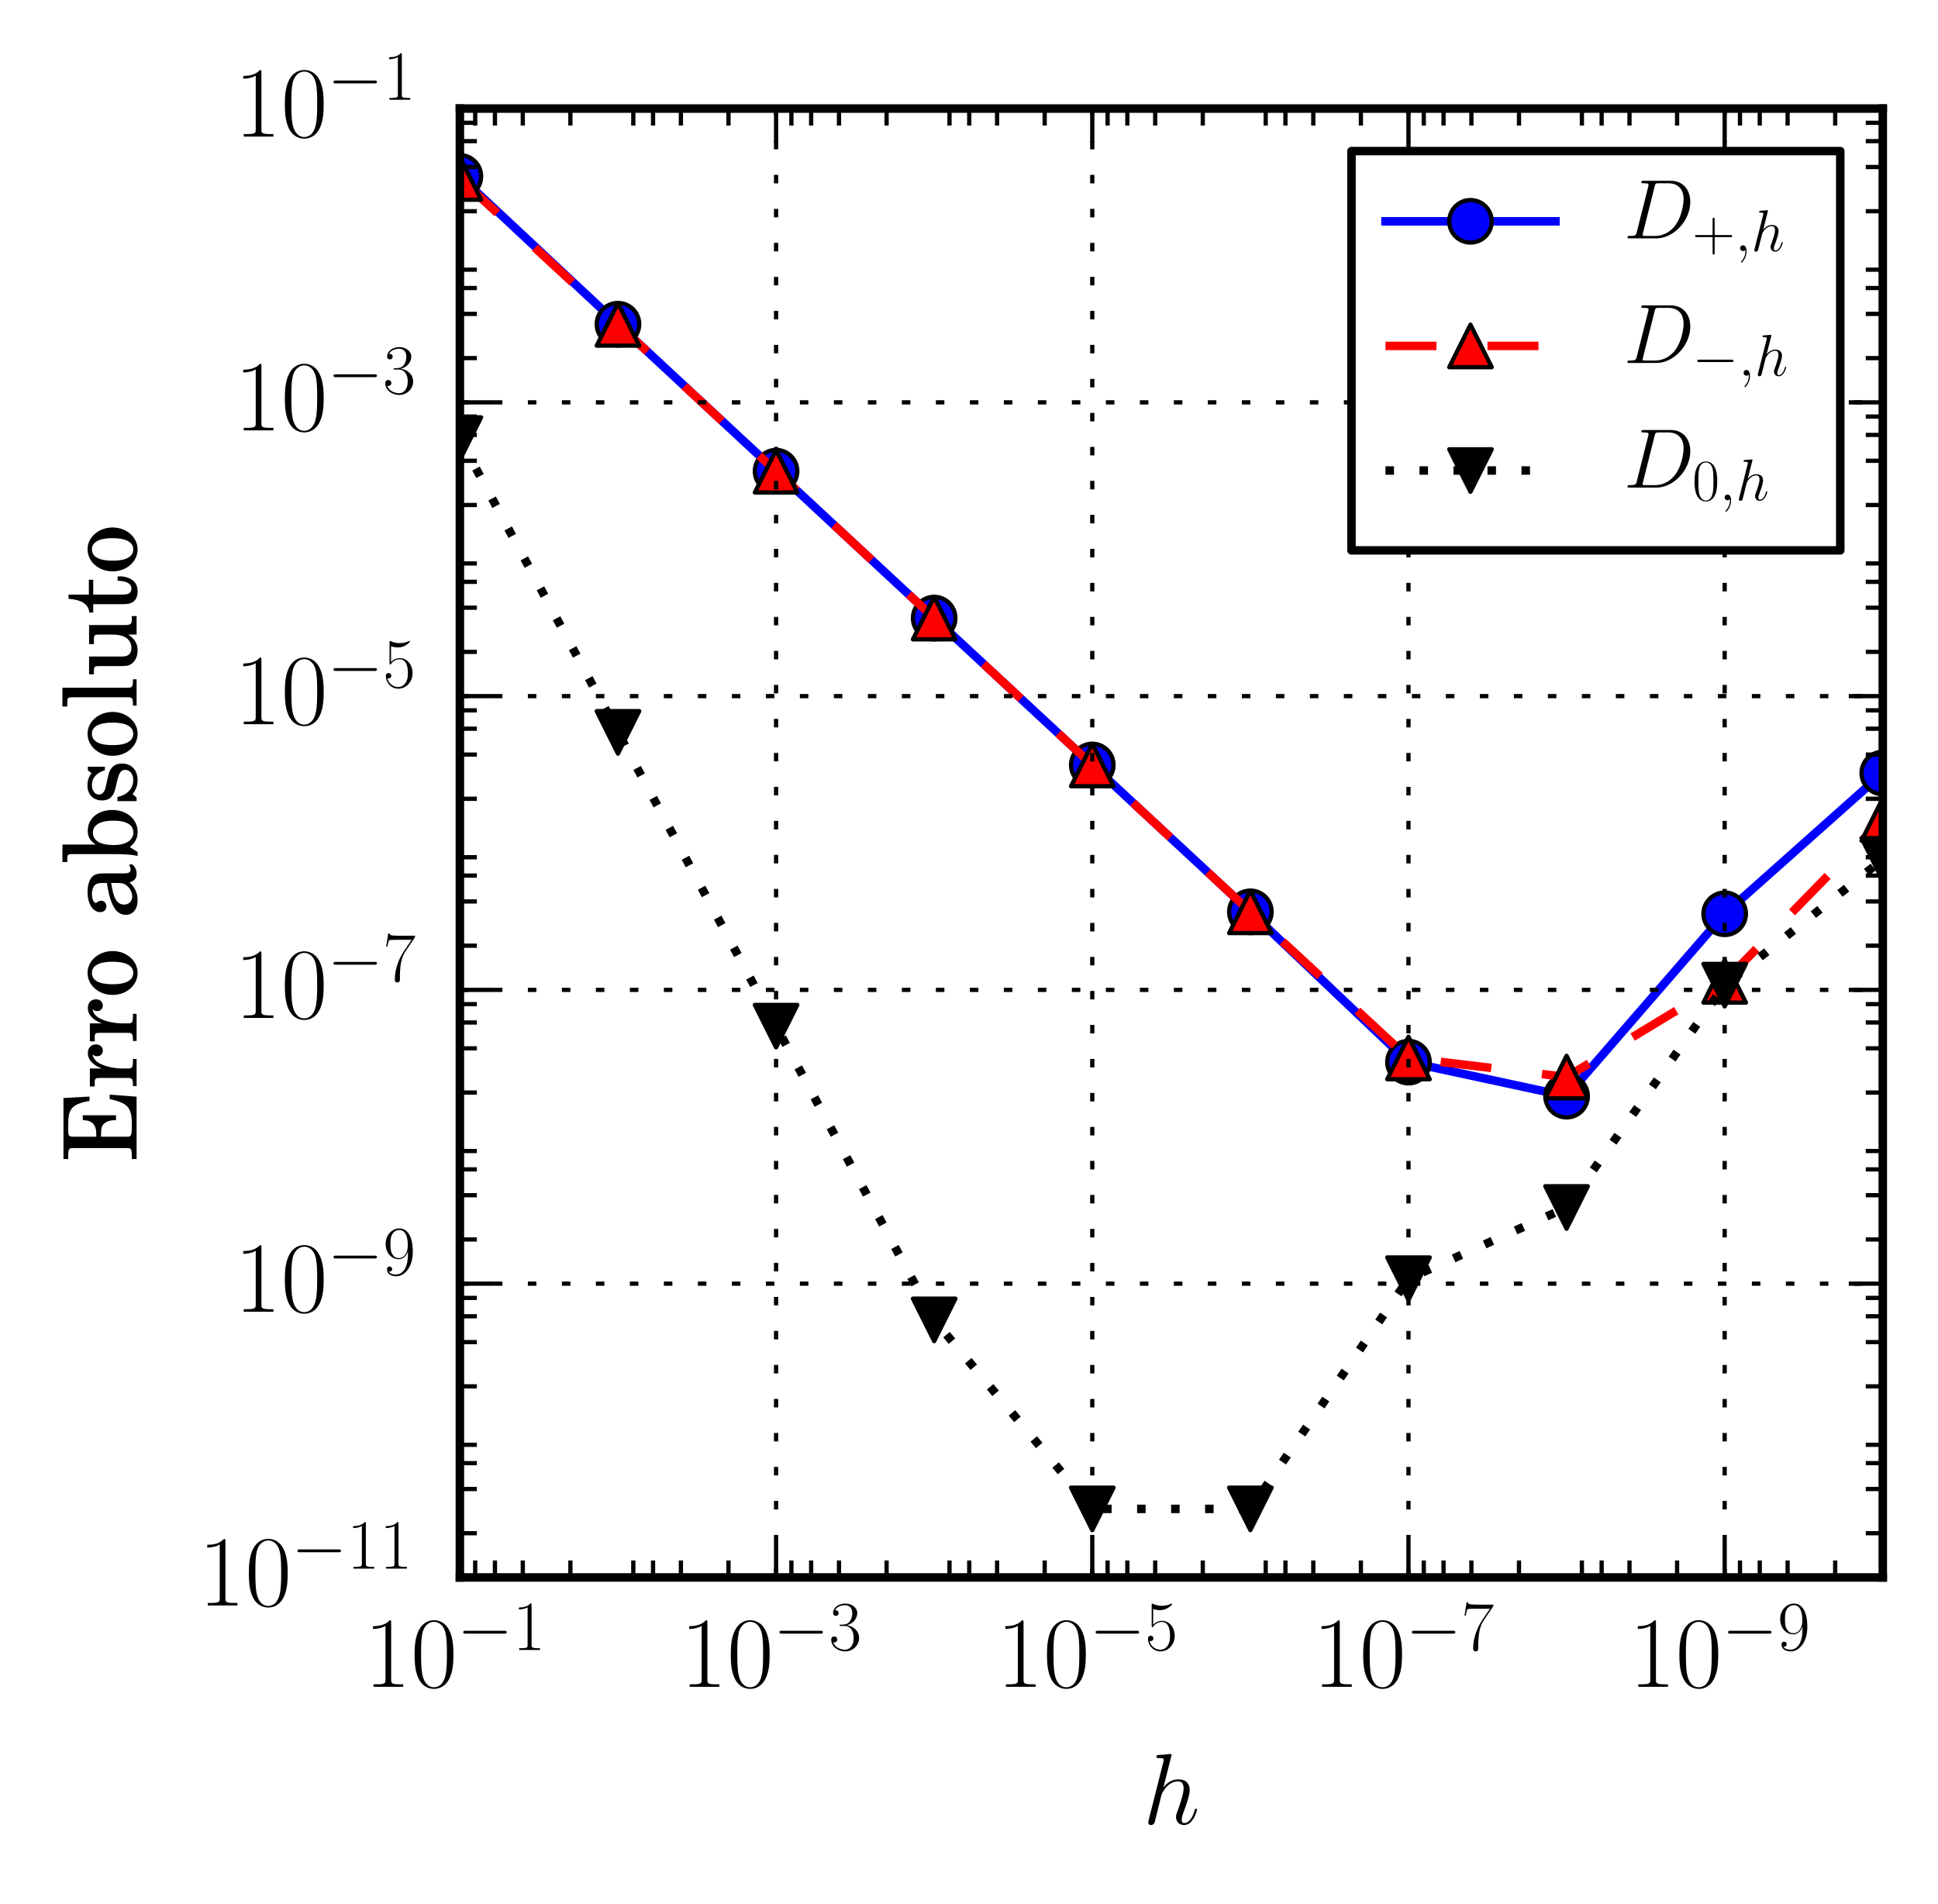 <?xml version="1.0" encoding="utf-8" standalone="no"?>
<!DOCTYPE svg PUBLIC "-//W3C//DTD SVG 1.1//EN"
  "http://www.w3.org/Graphics/SVG/1.1/DTD/svg11.dtd">
<!-- Created with matplotlib (http://matplotlib.org/) -->
<svg height="224pt" version="1.1" viewBox="0 0 228 224" width="228pt" xmlns="http://www.w3.org/2000/svg" xmlns:xlink="http://www.w3.org/1999/xlink">
 <defs>
  <style type="text/css">
*{stroke-linecap:butt;stroke-linejoin:round;}
  </style>
 </defs>
 <g id="figure_1">
  <g id="patch_1">
   <path d="
M0 224.055
L228.703 224.055
L228.703 0
L0 0
z
" style="fill:#ffffff;"/>
  </g>
  <g id="axes_1">
   <g id="patch_2">
    <path d="
M54.103 185.571
L221.503 185.571
L221.503 12.771
L54.103 12.771
z
" style="fill:#ffffff;"/>
   </g>
   <g id="line2d_1">
    <path clip-path="url(#pe226271e18)" d="
M54.103 20.746
L72.703 38.139
L91.303 55.431
L109.903 72.712
L128.503 89.992
L147.103 107.268
L165.703 124.949
L184.303 128.953
L202.903 107.496
L221.503 90.941" style="fill:none;stroke:#0000ff;stroke-linecap:square;"/>
    <defs>
     <path d="
M0 2.5
C0.663 2.5 1.299 2.237 1.768 1.768
C2.237 1.299 2.5 0.663 2.5 0
C2.5 -0.663 2.237 -1.299 1.768 -1.768
C1.299 -2.237 0.663 -2.5 0 -2.5
C-0.663 -2.5 -1.299 -2.237 -1.768 -1.768
C-2.237 -1.299 -2.5 -0.663 -2.5 0
C-2.5 0.663 -2.237 1.299 -1.768 1.768
C-1.299 2.237 -0.663 2.5 0 2.5
z
" id="m889e299272" style="stroke:#000000;stroke-width:0.5;"/>
    </defs>
    <g clip-path="url(#pe226271e18)">
     <use style="fill:#0000ff;stroke:#000000;stroke-width:0.5;" x="54.103" xlink:href="#m889e299272" y="20.746"/>
     <use style="fill:#0000ff;stroke:#000000;stroke-width:0.5;" x="72.703" xlink:href="#m889e299272" y="38.139"/>
     <use style="fill:#0000ff;stroke:#000000;stroke-width:0.5;" x="91.303" xlink:href="#m889e299272" y="55.431"/>
     <use style="fill:#0000ff;stroke:#000000;stroke-width:0.5;" x="109.903" xlink:href="#m889e299272" y="72.712"/>
     <use style="fill:#0000ff;stroke:#000000;stroke-width:0.5;" x="128.503" xlink:href="#m889e299272" y="89.992"/>
     <use style="fill:#0000ff;stroke:#000000;stroke-width:0.5;" x="147.103" xlink:href="#m889e299272" y="107.268"/>
     <use style="fill:#0000ff;stroke:#000000;stroke-width:0.5;" x="165.703" xlink:href="#m889e299272" y="124.949"/>
     <use style="fill:#0000ff;stroke:#000000;stroke-width:0.5;" x="184.303" xlink:href="#m889e299272" y="128.953"/>
     <use style="fill:#0000ff;stroke:#000000;stroke-width:0.5;" x="202.903" xlink:href="#m889e299272" y="107.496"/>
     <use style="fill:#0000ff;stroke:#000000;stroke-width:0.5;" x="221.503" xlink:href="#m889e299272" y="90.941"/>
    </g>
   </g>
   <g id="line2d_2">
    <path clip-path="url(#pe226271e18)" d="
M54.103 20.996
L72.703 38.164
L91.303 55.433
L109.903 72.712
L128.503 89.992
L147.103 107.269
L165.703 124.462
L184.303 126.704
L202.903 115.446
L221.503 96.4" style="fill:none;stroke:#ff0000;stroke-dasharray:6,6;stroke-dashoffset:0.0;"/>
    <defs>
     <path d="
M0 -2.5
L-2.5 2.5
L2.5 2.5
z
" id="mffdeeef5ce" style="stroke:#000000;stroke-linejoin:miter;stroke-width:0.5;"/>
    </defs>
    <g clip-path="url(#pe226271e18)">
     <use style="fill:#ff0000;stroke:#000000;stroke-linejoin:miter;stroke-width:0.5;" x="54.103" xlink:href="#mffdeeef5ce" y="20.996"/>
     <use style="fill:#ff0000;stroke:#000000;stroke-linejoin:miter;stroke-width:0.5;" x="72.703" xlink:href="#mffdeeef5ce" y="38.164"/>
     <use style="fill:#ff0000;stroke:#000000;stroke-linejoin:miter;stroke-width:0.5;" x="91.303" xlink:href="#mffdeeef5ce" y="55.433"/>
     <use style="fill:#ff0000;stroke:#000000;stroke-linejoin:miter;stroke-width:0.5;" x="109.903" xlink:href="#mffdeeef5ce" y="72.712"/>
     <use style="fill:#ff0000;stroke:#000000;stroke-linejoin:miter;stroke-width:0.5;" x="128.503" xlink:href="#mffdeeef5ce" y="89.992"/>
     <use style="fill:#ff0000;stroke:#000000;stroke-linejoin:miter;stroke-width:0.5;" x="147.103" xlink:href="#mffdeeef5ce" y="107.269"/>
     <use style="fill:#ff0000;stroke:#000000;stroke-linejoin:miter;stroke-width:0.5;" x="165.703" xlink:href="#mffdeeef5ce" y="124.462"/>
     <use style="fill:#ff0000;stroke:#000000;stroke-linejoin:miter;stroke-width:0.5;" x="184.303" xlink:href="#mffdeeef5ce" y="126.704"/>
     <use style="fill:#ff0000;stroke:#000000;stroke-linejoin:miter;stroke-width:0.5;" x="202.903" xlink:href="#mffdeeef5ce" y="115.446"/>
     <use style="fill:#ff0000;stroke:#000000;stroke-linejoin:miter;stroke-width:0.5;" x="221.503" xlink:href="#mffdeeef5ce" y="96.4"/>
    </g>
   </g>
   <g id="line2d_3">
    <path clip-path="url(#pe226271e18)" d="
M54.103 51.597
L72.703 86.158
L91.303 120.718
L109.903 155.274
L128.503 177.505
L147.103 177.505
L165.703 150.427
L184.303 142.048
L202.903 115.893
L221.503 101.095" style="fill:none;stroke:#000000;stroke-dasharray:1,3;stroke-dashoffset:0.0;"/>
    <defs>
     <path d="
M-3.06162e-16 2.5
L2.5 -2.5
L-2.5 -2.5
z
" id="maefbf1bfac" style="stroke:#000000;stroke-linejoin:miter;stroke-width:0.5;"/>
    </defs>
    <g clip-path="url(#pe226271e18)">
     <use style="stroke:#000000;stroke-linejoin:miter;stroke-width:0.5;" x="54.103" xlink:href="#maefbf1bfac" y="51.597"/>
     <use style="stroke:#000000;stroke-linejoin:miter;stroke-width:0.5;" x="72.703" xlink:href="#maefbf1bfac" y="86.158"/>
     <use style="stroke:#000000;stroke-linejoin:miter;stroke-width:0.5;" x="91.303" xlink:href="#maefbf1bfac" y="120.718"/>
     <use style="stroke:#000000;stroke-linejoin:miter;stroke-width:0.5;" x="109.903" xlink:href="#maefbf1bfac" y="155.274"/>
     <use style="stroke:#000000;stroke-linejoin:miter;stroke-width:0.5;" x="128.503" xlink:href="#maefbf1bfac" y="177.505"/>
     <use style="stroke:#000000;stroke-linejoin:miter;stroke-width:0.5;" x="147.103" xlink:href="#maefbf1bfac" y="177.505"/>
     <use style="stroke:#000000;stroke-linejoin:miter;stroke-width:0.5;" x="165.703" xlink:href="#maefbf1bfac" y="150.427"/>
     <use style="stroke:#000000;stroke-linejoin:miter;stroke-width:0.5;" x="184.303" xlink:href="#maefbf1bfac" y="142.048"/>
     <use style="stroke:#000000;stroke-linejoin:miter;stroke-width:0.5;" x="202.903" xlink:href="#maefbf1bfac" y="115.893"/>
     <use style="stroke:#000000;stroke-linejoin:miter;stroke-width:0.5;" x="221.503" xlink:href="#maefbf1bfac" y="101.095"/>
    </g>
   </g>
   <g id="patch_3">
    <path d="
M54.103 12.771
L221.503 12.771" style="fill:none;stroke:#000000;stroke-linecap:square;stroke-linejoin:miter;"/>
   </g>
   <g id="patch_4">
    <path d="
M221.503 185.571
L221.503 12.771" style="fill:none;stroke:#000000;stroke-linecap:square;stroke-linejoin:miter;"/>
   </g>
   <g id="patch_5">
    <path d="
M54.103 185.571
L221.503 185.571" style="fill:none;stroke:#000000;stroke-linecap:square;stroke-linejoin:miter;"/>
   </g>
   <g id="patch_6">
    <path d="
M54.103 185.571
L54.103 12.771" style="fill:none;stroke:#000000;stroke-linecap:square;stroke-linejoin:miter;"/>
   </g>
   <g id="matplotlib.axis_1">
    <g id="xtick_1">
     <g id="line2d_4">
      <path clip-path="url(#pe226271e18)" d="
M54.103 185.571
L54.103 12.771" style="fill:none;stroke:#000000;stroke-dasharray:1,3;stroke-dashoffset:0.0;stroke-width:0.5;"/>
     </g>
     <g id="line2d_5">
      <defs>
       <path d="
M0 0
L0 -4" id="m93b0483c22" style="stroke:#000000;stroke-width:0.5;"/>
      </defs>
      <g>
       <use style="stroke:#000000;stroke-width:0.5;" x="54.103" xlink:href="#m93b0483c22" y="185.571"/>
      </g>
     </g>
     <g id="line2d_6">
      <defs>
       <path d="
M0 0
L0 4" id="m741efc42ff" style="stroke:#000000;stroke-width:0.5;"/>
      </defs>
      <g>
       <use style="stroke:#000000;stroke-width:0.5;" x="54.103" xlink:href="#m741efc42ff" y="12.771"/>
      </g>
     </g>
     <g id="text_1">
      <!-- $10^{-1}$ -->
      <defs>
       <path d="
M65.906 23
C67.594 23 69.406 23 69.406 25
C69.406 27 67.594 27 65.906 27
L11.797 27
C10.094 27 8.297 27 8.297 25
C8.297 23 10.094 23 11.797 23
z
" id="CMSY10-0"/>
       <path d="
M26.594 63.312
C26.594 65.406 26.5 65.5 25.094 65.5
C21.203 61.188 15.297 59.797 9.703 59.797
C9.406 59.797 8.906 59.797 8.797 59.609
C8.703 59.391 8.703 59.172 8.703 57
C11.797 57 17 57.594 21 59.984
L21 7.203
C21 3.688 20.797 2.5 12.203 2.5
L9.203 2.5
L9.203 0
C14 0 19 0 23.797 0
C28.594 0 33.594 0 38.406 0
L38.406 2.5
L35.406 2.5
C26.797 2.5 26.594 3.594 26.594 7.156
z
" id="CMR17-49"/>
       <path d="
M42 31.641
C42 37.75 41.906 48.125 37.703 56.109
C34 63.109 28.094 65.594 22.906 65.594
C18.094 65.594 12 63.406 8.203 56.203
C4.203 48.719 3.797 39.438 3.797 31.641
C3.797 25.953 3.906 17.281 7 9.672
C11.297 -0.609 19 -2 22.906 -2
C27.5 -2 34.5 -0.109 38.594 9.375
C41.594 16.281 42 24.359 42 31.641
M22.906 -0.406
C16.5 -0.406 12.703 5.078 11.297 12.688
C10.203 18.562 10.203 27.156 10.203 32.75
C10.203 40.438 10.203 46.828 11.5 52.922
C13.406 61.391 19 64 22.906 64
C27 64 32.297 61.297 34.203 53.125
C35.5 47.438 35.594 40.734 35.594 32.75
C35.594 26.25 35.594 18.266 34.406 12.375
C32.297 1.484 26.406 -0.406 22.906 -0.406" id="CMR17-48"/>
      </defs>
      <g transform="translate(42.84 198.442)scale(0.12 -0.12)">
       <use transform="scale(0.996)" xlink:href="#CMR17-49"/>
       <use transform="translate(45.69 0.0)scale(0.996)" xlink:href="#CMR17-48"/>
       <use transform="translate(91.381 36.154)scale(0.697)" xlink:href="#CMSY10-0"/>
       <use transform="translate(145.622 36.154)scale(0.697)" xlink:href="#CMR17-49"/>
      </g>
     </g>
    </g>
    <g id="xtick_2">
     <g id="line2d_7">
      <path clip-path="url(#pe226271e18)" d="
M91.303 185.571
L91.303 12.771" style="fill:none;stroke:#000000;stroke-dasharray:1,3;stroke-dashoffset:0.0;stroke-width:0.5;"/>
     </g>
     <g id="line2d_8">
      <g>
       <use style="stroke:#000000;stroke-width:0.5;" x="91.303" xlink:href="#m93b0483c22" y="185.571"/>
      </g>
     </g>
     <g id="line2d_9">
      <g>
       <use style="stroke:#000000;stroke-width:0.5;" x="91.303" xlink:href="#m741efc42ff" y="12.771"/>
      </g>
     </g>
     <g id="text_2">
      <!-- $10^{-3}$ -->
      <defs>
       <path d="
M22.094 33.703
C31 33.703 34.906 25.969 34.906 17.031
C34.906 5 28.5 0.391 22.703 0.391
C17.406 0.391 8.797 3.031 6.094 10.828
C6.594 10.625 7.094 10.625 7.594 10.625
C10 10.625 11.797 12.219 11.797 14.812
C11.797 17.703 9.594 19 7.594 19
C5.906 19 3.297 18.203 3.297 14.469
C3.297 5.234 12.297 -2 22.906 -2
C34 -2 42.5 6.719 42.5 16.953
C42.5 26.672 34.5 33.688 25 34.797
C32.594 36.375 39.906 43.062 39.906 52.016
C39.906 59.688 32 65.297 23 65.297
C13.906 65.297 5.906 59.828 5.906 52.016
C5.906 48.594 8.5 48 9.797 48
C11.906 48 13.703 49.297 13.703 51.891
C13.703 54.469 11.906 55.766 9.797 55.766
C9.406 55.766 8.906 55.766 8.5 55.562
C11.406 61.859 19.297 63 22.797 63
C26.297 63 32.906 61.328 32.906 51.875
C32.906 49.109 32.5 44.188 29.094 39.844
C26.094 36 22.703 36 19.406 35.594
C18.906 35.594 16.594 35.594 16.203 35.594
C15.5 35.484 15.094 35.391 15.094 34.594
C15.094 33.812 15.203 33.703 17.203 33.703
z
" id="CMR17-51"/>
      </defs>
      <g transform="translate(80.04 198.442)scale(0.12 -0.12)">
       <use transform="scale(0.996)" xlink:href="#CMR17-49"/>
       <use transform="translate(45.69 0.0)scale(0.996)" xlink:href="#CMR17-48"/>
       <use transform="translate(91.381 36.154)scale(0.697)" xlink:href="#CMSY10-0"/>
       <use transform="translate(145.622 36.154)scale(0.697)" xlink:href="#CMR17-51"/>
      </g>
     </g>
    </g>
    <g id="xtick_3">
     <g id="line2d_10">
      <path clip-path="url(#pe226271e18)" d="
M128.503 185.571
L128.503 12.771" style="fill:none;stroke:#000000;stroke-dasharray:1,3;stroke-dashoffset:0.0;stroke-width:0.5;"/>
     </g>
     <g id="line2d_11">
      <g>
       <use style="stroke:#000000;stroke-width:0.5;" x="128.503" xlink:href="#m93b0483c22" y="185.571"/>
      </g>
     </g>
     <g id="line2d_12">
      <g>
       <use style="stroke:#000000;stroke-width:0.5;" x="128.503" xlink:href="#m741efc42ff" y="12.771"/>
      </g>
     </g>
     <g id="text_3">
      <!-- $10^{-5}$ -->
      <defs>
       <path d="
M11.406 57.688
C12.406 57.281 16.5 56 20.703 56
C30 56 35.094 61.016 38 63.922
C38 64.734 38 65.25 37.406 65.25
C37.297 65.25 37.094 65.25 36.297 64.828
C32.797 63.312 28.703 62.078 23.703 62.078
C20.703 62.078 16.203 62.5 11.297 64.734
C10.203 65.25 10 65.25 9.906 65.25
C9.406 65.25 9.297 65.141 9.297 63.156
L9.297 34.281
C9.297 32.5 9.297 32 10.297 32
C10.797 32 11 32.203 11.5 32.906
C14.703 37.484 19.094 39.406 24.094 39.406
C27.594 39.406 35.094 37.219 35.094 20.141
C35.094 16.953 35.094 11.172 32.094 6.578
C29.594 2.484 25.703 0.391 21.406 0.391
C14.797 0.391 8.094 5 6.297 12.719
C6.703 12.609 7.5 12.422 7.906 12.422
C9.203 12.422 11.703 13.125 11.703 16.219
C11.703 18.906 9.797 20 7.906 20
C5.594 20 4.094 18.594 4.094 15.797
C4.094 7.094 11 -2 21.594 -2
C31.906 -2 41.703 6.875 41.703 19.75
C41.703 31.719 33.906 41 24.203 41
C19.094 41 14.797 39.094 11.406 35.453
z
" id="CMR17-53"/>
      </defs>
      <g transform="translate(117.24 198.442)scale(0.12 -0.12)">
       <use transform="scale(0.996)" xlink:href="#CMR17-49"/>
       <use transform="translate(45.69 0.0)scale(0.996)" xlink:href="#CMR17-48"/>
       <use transform="translate(91.381 36.154)scale(0.697)" xlink:href="#CMSY10-0"/>
       <use transform="translate(145.622 36.154)scale(0.697)" xlink:href="#CMR17-53"/>
      </g>
     </g>
    </g>
    <g id="xtick_4">
     <g id="line2d_13">
      <path clip-path="url(#pe226271e18)" d="
M165.703 185.571
L165.703 12.771" style="fill:none;stroke:#000000;stroke-dasharray:1,3;stroke-dashoffset:0.0;stroke-width:0.5;"/>
     </g>
     <g id="line2d_14">
      <g>
       <use style="stroke:#000000;stroke-width:0.5;" x="165.703" xlink:href="#m93b0483c22" y="185.571"/>
      </g>
     </g>
     <g id="line2d_15">
      <g>
       <use style="stroke:#000000;stroke-width:0.5;" x="165.703" xlink:href="#m741efc42ff" y="12.771"/>
      </g>
     </g>
     <g id="text_4">
      <!-- $10^{-7}$ -->
      <defs>
       <path d="
M45.094 61.578
L45.094 63.766
L21.594 63.766
C9.906 63.766 9.703 65.078 9.297 67
L7.5 67
L4.594 48.344
L6.406 48.344
C6.703 50.234 7.406 55.312 8.594 57.203
C9.203 58 16.594 58 18.297 58
L40.297 58
L29.203 41.578
C21.797 30.531 16.703 15.609 16.703 2.578
C16.703 1.391 16.703 -2 20.297 -2
C23.906 -2 23.906 1.391 23.906 2.672
L23.906 7.266
C23.906 23.562 26.703 34.312 31.297 41.188
z
" id="CMR17-55"/>
      </defs>
      <g transform="translate(154.44 198.442)scale(0.12 -0.12)">
       <use transform="scale(0.996)" xlink:href="#CMR17-49"/>
       <use transform="translate(45.69 0.0)scale(0.996)" xlink:href="#CMR17-48"/>
       <use transform="translate(91.381 36.154)scale(0.697)" xlink:href="#CMSY10-0"/>
       <use transform="translate(145.622 36.154)scale(0.697)" xlink:href="#CMR17-55"/>
      </g>
     </g>
    </g>
    <g id="xtick_5">
     <g id="line2d_16">
      <path clip-path="url(#pe226271e18)" d="
M202.903 185.571
L202.903 12.771" style="fill:none;stroke:#000000;stroke-dasharray:1,3;stroke-dashoffset:0.0;stroke-width:0.5;"/>
     </g>
     <g id="line2d_17">
      <g>
       <use style="stroke:#000000;stroke-width:0.5;" x="202.903" xlink:href="#m93b0483c22" y="185.571"/>
      </g>
     </g>
     <g id="line2d_18">
      <g>
       <use style="stroke:#000000;stroke-width:0.5;" x="202.903" xlink:href="#m741efc42ff" y="12.771"/>
      </g>
     </g>
     <g id="text_5">
      <!-- $10^{-9}$ -->
      <defs>
       <path d="
M35.203 29.125
C35.203 7.25 26.094 0.484 18.594 0.484
C16.297 0.484 10.703 0.484 8.406 4.594
C11 4.188 12.906 5.578 12.906 8.094
C12.906 10.812 10.703 11.703 9.297 11.703
C8.406 11.703 5.703 11.297 5.703 7.906
C5.703 1.109 11.594 -2 18.797 -2
C30.297 -2 42 10.531 42 32.391
C42 59.641 30.797 65.297 23.203 65.297
C13.297 65.297 3.797 56.688 3.797 43.406
C3.797 31.109 11.906 22 22.094 22
C30.5 22 34.203 29.734 35.203 33
z

M22.297 23.594
C19.594 23.594 15.797 24.094 12.703 30.031
C10.594 33.891 10.594 38.453 10.594 43.297
C10.594 49.156 10.594 53.203 13.406 57.562
C14.797 59.641 17.406 63 23.203 63
C35 63 35 45.078 35 41.125
C35 34.094 31.797 23.594 22.297 23.594" id="CMR17-57"/>
      </defs>
      <g transform="translate(191.64 198.442)scale(0.12 -0.12)">
       <use transform="scale(0.996)" xlink:href="#CMR17-49"/>
       <use transform="translate(45.69 0.0)scale(0.996)" xlink:href="#CMR17-48"/>
       <use transform="translate(91.381 36.154)scale(0.697)" xlink:href="#CMSY10-0"/>
       <use transform="translate(145.622 36.154)scale(0.697)" xlink:href="#CMR17-57"/>
      </g>
     </g>
    </g>
    <g id="xtick_6">
     <g id="line2d_19">
      <defs>
       <path d="
M0 0
L0 -2" id="m177f7580d0" style="stroke:#000000;stroke-width:0.5;"/>
      </defs>
      <g>
       <use style="stroke:#000000;stroke-width:0.5;" x="215.904" xlink:href="#m177f7580d0" y="185.571"/>
      </g>
     </g>
     <g id="line2d_20">
      <defs>
       <path d="
M0 0
L0 2" id="m5284c7e2a0" style="stroke:#000000;stroke-width:0.5;"/>
      </defs>
      <g>
       <use style="stroke:#000000;stroke-width:0.5;" x="215.904" xlink:href="#m5284c7e2a0" y="12.771"/>
      </g>
     </g>
    </g>
    <g id="xtick_7">
     <g id="line2d_21">
      <g>
       <use style="stroke:#000000;stroke-width:0.5;" x="210.305" xlink:href="#m177f7580d0" y="185.571"/>
      </g>
     </g>
     <g id="line2d_22">
      <g>
       <use style="stroke:#000000;stroke-width:0.5;" x="210.305" xlink:href="#m5284c7e2a0" y="12.771"/>
      </g>
     </g>
    </g>
    <g id="xtick_8">
     <g id="line2d_23">
      <g>
       <use style="stroke:#000000;stroke-width:0.5;" x="207.029" xlink:href="#m177f7580d0" y="185.571"/>
      </g>
     </g>
     <g id="line2d_24">
      <g>
       <use style="stroke:#000000;stroke-width:0.5;" x="207.029" xlink:href="#m5284c7e2a0" y="12.771"/>
      </g>
     </g>
    </g>
    <g id="xtick_9">
     <g id="line2d_25">
      <g>
       <use style="stroke:#000000;stroke-width:0.5;" x="204.705" xlink:href="#m177f7580d0" y="185.571"/>
      </g>
     </g>
     <g id="line2d_26">
      <g>
       <use style="stroke:#000000;stroke-width:0.5;" x="204.705" xlink:href="#m5284c7e2a0" y="12.771"/>
      </g>
     </g>
    </g>
    <g id="xtick_10">
     <g id="line2d_27">
      <g>
       <use style="stroke:#000000;stroke-width:0.5;" x="197.304" xlink:href="#m177f7580d0" y="185.571"/>
      </g>
     </g>
     <g id="line2d_28">
      <g>
       <use style="stroke:#000000;stroke-width:0.5;" x="197.304" xlink:href="#m5284c7e2a0" y="12.771"/>
      </g>
     </g>
    </g>
    <g id="xtick_11">
     <g id="line2d_29">
      <g>
       <use style="stroke:#000000;stroke-width:0.5;" x="191.705" xlink:href="#m177f7580d0" y="185.571"/>
      </g>
     </g>
     <g id="line2d_30">
      <g>
       <use style="stroke:#000000;stroke-width:0.5;" x="191.705" xlink:href="#m5284c7e2a0" y="12.771"/>
      </g>
     </g>
    </g>
    <g id="xtick_12">
     <g id="line2d_31">
      <g>
       <use style="stroke:#000000;stroke-width:0.5;" x="188.429" xlink:href="#m177f7580d0" y="185.571"/>
      </g>
     </g>
     <g id="line2d_32">
      <g>
       <use style="stroke:#000000;stroke-width:0.5;" x="188.429" xlink:href="#m5284c7e2a0" y="12.771"/>
      </g>
     </g>
    </g>
    <g id="xtick_13">
     <g id="line2d_33">
      <g>
       <use style="stroke:#000000;stroke-width:0.5;" x="186.105" xlink:href="#m177f7580d0" y="185.571"/>
      </g>
     </g>
     <g id="line2d_34">
      <g>
       <use style="stroke:#000000;stroke-width:0.5;" x="186.105" xlink:href="#m5284c7e2a0" y="12.771"/>
      </g>
     </g>
    </g>
    <g id="xtick_14">
     <g id="line2d_35">
      <g>
       <use style="stroke:#000000;stroke-width:0.5;" x="178.704" xlink:href="#m177f7580d0" y="185.571"/>
      </g>
     </g>
     <g id="line2d_36">
      <g>
       <use style="stroke:#000000;stroke-width:0.5;" x="178.704" xlink:href="#m5284c7e2a0" y="12.771"/>
      </g>
     </g>
    </g>
    <g id="xtick_15">
     <g id="line2d_37">
      <g>
       <use style="stroke:#000000;stroke-width:0.5;" x="173.105" xlink:href="#m177f7580d0" y="185.571"/>
      </g>
     </g>
     <g id="line2d_38">
      <g>
       <use style="stroke:#000000;stroke-width:0.5;" x="173.105" xlink:href="#m5284c7e2a0" y="12.771"/>
      </g>
     </g>
    </g>
    <g id="xtick_16">
     <g id="line2d_39">
      <g>
       <use style="stroke:#000000;stroke-width:0.5;" x="169.829" xlink:href="#m177f7580d0" y="185.571"/>
      </g>
     </g>
     <g id="line2d_40">
      <g>
       <use style="stroke:#000000;stroke-width:0.5;" x="169.829" xlink:href="#m5284c7e2a0" y="12.771"/>
      </g>
     </g>
    </g>
    <g id="xtick_17">
     <g id="line2d_41">
      <g>
       <use style="stroke:#000000;stroke-width:0.5;" x="167.505" xlink:href="#m177f7580d0" y="185.571"/>
      </g>
     </g>
     <g id="line2d_42">
      <g>
       <use style="stroke:#000000;stroke-width:0.5;" x="167.505" xlink:href="#m5284c7e2a0" y="12.771"/>
      </g>
     </g>
    </g>
    <g id="xtick_18">
     <g id="line2d_43">
      <g>
       <use style="stroke:#000000;stroke-width:0.5;" x="160.104" xlink:href="#m177f7580d0" y="185.571"/>
      </g>
     </g>
     <g id="line2d_44">
      <g>
       <use style="stroke:#000000;stroke-width:0.5;" x="160.104" xlink:href="#m5284c7e2a0" y="12.771"/>
      </g>
     </g>
    </g>
    <g id="xtick_19">
     <g id="line2d_45">
      <g>
       <use style="stroke:#000000;stroke-width:0.5;" x="154.505" xlink:href="#m177f7580d0" y="185.571"/>
      </g>
     </g>
     <g id="line2d_46">
      <g>
       <use style="stroke:#000000;stroke-width:0.5;" x="154.505" xlink:href="#m5284c7e2a0" y="12.771"/>
      </g>
     </g>
    </g>
    <g id="xtick_20">
     <g id="line2d_47">
      <g>
       <use style="stroke:#000000;stroke-width:0.5;" x="151.229" xlink:href="#m177f7580d0" y="185.571"/>
      </g>
     </g>
     <g id="line2d_48">
      <g>
       <use style="stroke:#000000;stroke-width:0.5;" x="151.229" xlink:href="#m5284c7e2a0" y="12.771"/>
      </g>
     </g>
    </g>
    <g id="xtick_21">
     <g id="line2d_49">
      <g>
       <use style="stroke:#000000;stroke-width:0.5;" x="148.905" xlink:href="#m177f7580d0" y="185.571"/>
      </g>
     </g>
     <g id="line2d_50">
      <g>
       <use style="stroke:#000000;stroke-width:0.5;" x="148.905" xlink:href="#m5284c7e2a0" y="12.771"/>
      </g>
     </g>
    </g>
    <g id="xtick_22">
     <g id="line2d_51">
      <g>
       <use style="stroke:#000000;stroke-width:0.5;" x="141.504" xlink:href="#m177f7580d0" y="185.571"/>
      </g>
     </g>
     <g id="line2d_52">
      <g>
       <use style="stroke:#000000;stroke-width:0.5;" x="141.504" xlink:href="#m5284c7e2a0" y="12.771"/>
      </g>
     </g>
    </g>
    <g id="xtick_23">
     <g id="line2d_53">
      <g>
       <use style="stroke:#000000;stroke-width:0.5;" x="135.905" xlink:href="#m177f7580d0" y="185.571"/>
      </g>
     </g>
     <g id="line2d_54">
      <g>
       <use style="stroke:#000000;stroke-width:0.5;" x="135.905" xlink:href="#m5284c7e2a0" y="12.771"/>
      </g>
     </g>
    </g>
    <g id="xtick_24">
     <g id="line2d_55">
      <g>
       <use style="stroke:#000000;stroke-width:0.5;" x="132.629" xlink:href="#m177f7580d0" y="185.571"/>
      </g>
     </g>
     <g id="line2d_56">
      <g>
       <use style="stroke:#000000;stroke-width:0.5;" x="132.629" xlink:href="#m5284c7e2a0" y="12.771"/>
      </g>
     </g>
    </g>
    <g id="xtick_25">
     <g id="line2d_57">
      <g>
       <use style="stroke:#000000;stroke-width:0.5;" x="130.305" xlink:href="#m177f7580d0" y="185.571"/>
      </g>
     </g>
     <g id="line2d_58">
      <g>
       <use style="stroke:#000000;stroke-width:0.5;" x="130.305" xlink:href="#m5284c7e2a0" y="12.771"/>
      </g>
     </g>
    </g>
    <g id="xtick_26">
     <g id="line2d_59">
      <g>
       <use style="stroke:#000000;stroke-width:0.5;" x="122.904" xlink:href="#m177f7580d0" y="185.571"/>
      </g>
     </g>
     <g id="line2d_60">
      <g>
       <use style="stroke:#000000;stroke-width:0.5;" x="122.904" xlink:href="#m5284c7e2a0" y="12.771"/>
      </g>
     </g>
    </g>
    <g id="xtick_27">
     <g id="line2d_61">
      <g>
       <use style="stroke:#000000;stroke-width:0.5;" x="117.305" xlink:href="#m177f7580d0" y="185.571"/>
      </g>
     </g>
     <g id="line2d_62">
      <g>
       <use style="stroke:#000000;stroke-width:0.5;" x="117.305" xlink:href="#m5284c7e2a0" y="12.771"/>
      </g>
     </g>
    </g>
    <g id="xtick_28">
     <g id="line2d_63">
      <g>
       <use style="stroke:#000000;stroke-width:0.5;" x="114.029" xlink:href="#m177f7580d0" y="185.571"/>
      </g>
     </g>
     <g id="line2d_64">
      <g>
       <use style="stroke:#000000;stroke-width:0.5;" x="114.029" xlink:href="#m5284c7e2a0" y="12.771"/>
      </g>
     </g>
    </g>
    <g id="xtick_29">
     <g id="line2d_65">
      <g>
       <use style="stroke:#000000;stroke-width:0.5;" x="111.705" xlink:href="#m177f7580d0" y="185.571"/>
      </g>
     </g>
     <g id="line2d_66">
      <g>
       <use style="stroke:#000000;stroke-width:0.5;" x="111.705" xlink:href="#m5284c7e2a0" y="12.771"/>
      </g>
     </g>
    </g>
    <g id="xtick_30">
     <g id="line2d_67">
      <g>
       <use style="stroke:#000000;stroke-width:0.5;" x="104.304" xlink:href="#m177f7580d0" y="185.571"/>
      </g>
     </g>
     <g id="line2d_68">
      <g>
       <use style="stroke:#000000;stroke-width:0.5;" x="104.304" xlink:href="#m5284c7e2a0" y="12.771"/>
      </g>
     </g>
    </g>
    <g id="xtick_31">
     <g id="line2d_69">
      <g>
       <use style="stroke:#000000;stroke-width:0.5;" x="98.705" xlink:href="#m177f7580d0" y="185.571"/>
      </g>
     </g>
     <g id="line2d_70">
      <g>
       <use style="stroke:#000000;stroke-width:0.5;" x="98.705" xlink:href="#m5284c7e2a0" y="12.771"/>
      </g>
     </g>
    </g>
    <g id="xtick_32">
     <g id="line2d_71">
      <g>
       <use style="stroke:#000000;stroke-width:0.5;" x="95.429" xlink:href="#m177f7580d0" y="185.571"/>
      </g>
     </g>
     <g id="line2d_72">
      <g>
       <use style="stroke:#000000;stroke-width:0.5;" x="95.429" xlink:href="#m5284c7e2a0" y="12.771"/>
      </g>
     </g>
    </g>
    <g id="xtick_33">
     <g id="line2d_73">
      <g>
       <use style="stroke:#000000;stroke-width:0.5;" x="93.105" xlink:href="#m177f7580d0" y="185.571"/>
      </g>
     </g>
     <g id="line2d_74">
      <g>
       <use style="stroke:#000000;stroke-width:0.5;" x="93.105" xlink:href="#m5284c7e2a0" y="12.771"/>
      </g>
     </g>
    </g>
    <g id="xtick_34">
     <g id="line2d_75">
      <g>
       <use style="stroke:#000000;stroke-width:0.5;" x="85.704" xlink:href="#m177f7580d0" y="185.571"/>
      </g>
     </g>
     <g id="line2d_76">
      <g>
       <use style="stroke:#000000;stroke-width:0.5;" x="85.704" xlink:href="#m5284c7e2a0" y="12.771"/>
      </g>
     </g>
    </g>
    <g id="xtick_35">
     <g id="line2d_77">
      <g>
       <use style="stroke:#000000;stroke-width:0.5;" x="80.105" xlink:href="#m177f7580d0" y="185.571"/>
      </g>
     </g>
     <g id="line2d_78">
      <g>
       <use style="stroke:#000000;stroke-width:0.5;" x="80.105" xlink:href="#m5284c7e2a0" y="12.771"/>
      </g>
     </g>
    </g>
    <g id="xtick_36">
     <g id="line2d_79">
      <g>
       <use style="stroke:#000000;stroke-width:0.5;" x="76.829" xlink:href="#m177f7580d0" y="185.571"/>
      </g>
     </g>
     <g id="line2d_80">
      <g>
       <use style="stroke:#000000;stroke-width:0.5;" x="76.829" xlink:href="#m5284c7e2a0" y="12.771"/>
      </g>
     </g>
    </g>
    <g id="xtick_37">
     <g id="line2d_81">
      <g>
       <use style="stroke:#000000;stroke-width:0.5;" x="74.505" xlink:href="#m177f7580d0" y="185.571"/>
      </g>
     </g>
     <g id="line2d_82">
      <g>
       <use style="stroke:#000000;stroke-width:0.5;" x="74.505" xlink:href="#m5284c7e2a0" y="12.771"/>
      </g>
     </g>
    </g>
    <g id="xtick_38">
     <g id="line2d_83">
      <g>
       <use style="stroke:#000000;stroke-width:0.5;" x="67.104" xlink:href="#m177f7580d0" y="185.571"/>
      </g>
     </g>
     <g id="line2d_84">
      <g>
       <use style="stroke:#000000;stroke-width:0.5;" x="67.104" xlink:href="#m5284c7e2a0" y="12.771"/>
      </g>
     </g>
    </g>
    <g id="xtick_39">
     <g id="line2d_85">
      <g>
       <use style="stroke:#000000;stroke-width:0.5;" x="61.505" xlink:href="#m177f7580d0" y="185.571"/>
      </g>
     </g>
     <g id="line2d_86">
      <g>
       <use style="stroke:#000000;stroke-width:0.5;" x="61.505" xlink:href="#m5284c7e2a0" y="12.771"/>
      </g>
     </g>
    </g>
    <g id="xtick_40">
     <g id="line2d_87">
      <g>
       <use style="stroke:#000000;stroke-width:0.5;" x="58.229" xlink:href="#m177f7580d0" y="185.571"/>
      </g>
     </g>
     <g id="line2d_88">
      <g>
       <use style="stroke:#000000;stroke-width:0.5;" x="58.229" xlink:href="#m5284c7e2a0" y="12.771"/>
      </g>
     </g>
    </g>
    <g id="xtick_41">
     <g id="line2d_89">
      <g>
       <use style="stroke:#000000;stroke-width:0.5;" x="55.905" xlink:href="#m177f7580d0" y="185.571"/>
      </g>
     </g>
     <g id="line2d_90">
      <g>
       <use style="stroke:#000000;stroke-width:0.5;" x="55.905" xlink:href="#m5284c7e2a0" y="12.771"/>
      </g>
     </g>
    </g>
    <g id="text_6">
     <!-- $h$ -->
     <defs>
      <path d="
M28.094 66.516
C28.203 66.922 28.406 67.516 28.406 68
C28.406 69 27.406 69 27.203 69
C27.094 69 22.203 68.531 21.703 68.391
C20 68.391 18.5 68.094 16.703 68.094
C14.203 67.891 13.5 67.797 13.5 66
C13.5 65 14.297 65 15.703 65
C20.594 65 20.703 64.094 20.703 63.094
C20.703 62.516 20.5 61.719 20.406 61.422
L5.906 3.875
C5.5 2.375 5.5 2.188 5.5 1.578
C5.5 -0.594 7.203 -1 8.203 -1
C9.906 -1 11.203 0.297 11.703 1.391
L16.203 19.453
C16.703 21.656 17.297 23.75 17.797 25.938
C18.906 30.141 18.906 30.234 20.797 33.125
C22.703 36.016 27.203 42.016 34.906 42.016
C38.906 42.016 40.297 39.016 40.297 35.031
C40.297 29.438 36.406 18.562 34.203 12.578
C33.297 10.172 32.797 8.875 32.797 7.078
C32.797 2.594 35.906 -1 40.703 -1
C50 -1 53.5 13.672 53.5 14.266
C53.5 14.766 53.094 15.172 52.5 15.172
C51.594 15.172 51.5 14.875 51 13.172
C48.703 5.188 45 1 41 1
C40 1 38.406 1 38.406 4.203
C38.406 6.812 39.594 10 40 11.094
C41.797 15.906 46.297 27.703 46.297 33.516
C46.297 39.5 42.797 44 35.203 44
C29.5 44 24.5 41.312 20.406 36.125
z
" id="CMMI12-104"/>
     </defs>
     <g transform="translate(134.434 214.584)scale(0.12 -0.12)">
      <use transform="scale(0.996)" xlink:href="#CMMI12-104"/>
     </g>
    </g>
   </g>
   <g id="matplotlib.axis_2">
    <g id="ytick_1">
     <g id="line2d_91">
      <path clip-path="url(#pe226271e18)" d="
M54.103 12.771
L221.503 12.771" style="fill:none;stroke:#000000;stroke-dasharray:1,3;stroke-dashoffset:0.0;stroke-width:0.5;"/>
     </g>
     <g id="line2d_92">
      <defs>
       <path d="
M0 0
L4 0" id="m728421d6d4" style="stroke:#000000;stroke-width:0.5;"/>
      </defs>
      <g>
       <use style="stroke:#000000;stroke-width:0.5;" x="54.103" xlink:href="#m728421d6d4" y="12.771"/>
      </g>
     </g>
     <g id="line2d_93">
      <defs>
       <path d="
M0 0
L-4 0" id="mcb0005524f" style="stroke:#000000;stroke-width:0.5;"/>
      </defs>
      <g>
       <use style="stroke:#000000;stroke-width:0.5;" x="221.503" xlink:href="#mcb0005524f" y="12.771"/>
      </g>
     </g>
     <g id="text_7">
      <!-- $10^{-1}$ -->
      <g transform="translate(27.576 16.071)scale(0.12 -0.12)">
       <use transform="scale(0.996)" xlink:href="#CMR17-49"/>
       <use transform="translate(45.69 0.0)scale(0.996)" xlink:href="#CMR17-48"/>
       <use transform="translate(91.381 36.154)scale(0.697)" xlink:href="#CMSY10-0"/>
       <use transform="translate(145.622 36.154)scale(0.697)" xlink:href="#CMR17-49"/>
      </g>
     </g>
    </g>
    <g id="ytick_2">
     <g id="line2d_94">
      <path clip-path="url(#pe226271e18)" d="
M54.103 47.331
L221.503 47.331" style="fill:none;stroke:#000000;stroke-dasharray:1,3;stroke-dashoffset:0.0;stroke-width:0.5;"/>
     </g>
     <g id="line2d_95">
      <g>
       <use style="stroke:#000000;stroke-width:0.5;" x="54.103" xlink:href="#m728421d6d4" y="47.331"/>
      </g>
     </g>
     <g id="line2d_96">
      <g>
       <use style="stroke:#000000;stroke-width:0.5;" x="221.503" xlink:href="#mcb0005524f" y="47.331"/>
      </g>
     </g>
     <g id="text_8">
      <!-- $10^{-3}$ -->
      <g transform="translate(27.576 50.631)scale(0.12 -0.12)">
       <use transform="scale(0.996)" xlink:href="#CMR17-49"/>
       <use transform="translate(45.69 0.0)scale(0.996)" xlink:href="#CMR17-48"/>
       <use transform="translate(91.381 36.154)scale(0.697)" xlink:href="#CMSY10-0"/>
       <use transform="translate(145.622 36.154)scale(0.697)" xlink:href="#CMR17-51"/>
      </g>
     </g>
    </g>
    <g id="ytick_3">
     <g id="line2d_97">
      <path clip-path="url(#pe226271e18)" d="
M54.103 81.891
L221.503 81.891" style="fill:none;stroke:#000000;stroke-dasharray:1,3;stroke-dashoffset:0.0;stroke-width:0.5;"/>
     </g>
     <g id="line2d_98">
      <g>
       <use style="stroke:#000000;stroke-width:0.5;" x="54.103" xlink:href="#m728421d6d4" y="81.891"/>
      </g>
     </g>
     <g id="line2d_99">
      <g>
       <use style="stroke:#000000;stroke-width:0.5;" x="221.503" xlink:href="#mcb0005524f" y="81.891"/>
      </g>
     </g>
     <g id="text_9">
      <!-- $10^{-5}$ -->
      <g transform="translate(27.576 85.191)scale(0.12 -0.12)">
       <use transform="scale(0.996)" xlink:href="#CMR17-49"/>
       <use transform="translate(45.69 0.0)scale(0.996)" xlink:href="#CMR17-48"/>
       <use transform="translate(91.381 36.154)scale(0.697)" xlink:href="#CMSY10-0"/>
       <use transform="translate(145.622 36.154)scale(0.697)" xlink:href="#CMR17-53"/>
      </g>
     </g>
    </g>
    <g id="ytick_4">
     <g id="line2d_100">
      <path clip-path="url(#pe226271e18)" d="
M54.103 116.451
L221.503 116.451" style="fill:none;stroke:#000000;stroke-dasharray:1,3;stroke-dashoffset:0.0;stroke-width:0.5;"/>
     </g>
     <g id="line2d_101">
      <g>
       <use style="stroke:#000000;stroke-width:0.5;" x="54.103" xlink:href="#m728421d6d4" y="116.451"/>
      </g>
     </g>
     <g id="line2d_102">
      <g>
       <use style="stroke:#000000;stroke-width:0.5;" x="221.503" xlink:href="#mcb0005524f" y="116.451"/>
      </g>
     </g>
     <g id="text_10">
      <!-- $10^{-7}$ -->
      <g transform="translate(27.576 119.751)scale(0.12 -0.12)">
       <use transform="scale(0.996)" xlink:href="#CMR17-49"/>
       <use transform="translate(45.69 0.0)scale(0.996)" xlink:href="#CMR17-48"/>
       <use transform="translate(91.381 36.154)scale(0.697)" xlink:href="#CMSY10-0"/>
       <use transform="translate(145.622 36.154)scale(0.697)" xlink:href="#CMR17-55"/>
      </g>
     </g>
    </g>
    <g id="ytick_5">
     <g id="line2d_103">
      <path clip-path="url(#pe226271e18)" d="
M54.103 151.011
L221.503 151.011" style="fill:none;stroke:#000000;stroke-dasharray:1,3;stroke-dashoffset:0.0;stroke-width:0.5;"/>
     </g>
     <g id="line2d_104">
      <g>
       <use style="stroke:#000000;stroke-width:0.5;" x="54.103" xlink:href="#m728421d6d4" y="151.011"/>
      </g>
     </g>
     <g id="line2d_105">
      <g>
       <use style="stroke:#000000;stroke-width:0.5;" x="221.503" xlink:href="#mcb0005524f" y="151.011"/>
      </g>
     </g>
     <g id="text_11">
      <!-- $10^{-9}$ -->
      <g transform="translate(27.576 154.311)scale(0.12 -0.12)">
       <use transform="scale(0.996)" xlink:href="#CMR17-49"/>
       <use transform="translate(45.69 0.0)scale(0.996)" xlink:href="#CMR17-48"/>
       <use transform="translate(91.381 36.154)scale(0.697)" xlink:href="#CMSY10-0"/>
       <use transform="translate(145.622 36.154)scale(0.697)" xlink:href="#CMR17-57"/>
      </g>
     </g>
    </g>
    <g id="ytick_6">
     <g id="line2d_106">
      <path clip-path="url(#pe226271e18)" d="
M54.103 185.571
L221.503 185.571" style="fill:none;stroke:#000000;stroke-dasharray:1,3;stroke-dashoffset:0.0;stroke-width:0.5;"/>
     </g>
     <g id="line2d_107">
      <g>
       <use style="stroke:#000000;stroke-width:0.5;" x="54.103" xlink:href="#m728421d6d4" y="185.571"/>
      </g>
     </g>
     <g id="line2d_108">
      <g>
       <use style="stroke:#000000;stroke-width:0.5;" x="221.503" xlink:href="#mcb0005524f" y="185.571"/>
      </g>
     </g>
     <g id="text_12">
      <!-- $10^{-11}$ -->
      <g transform="translate(23.342 188.871)scale(0.12 -0.12)">
       <use transform="scale(0.996)" xlink:href="#CMR17-49"/>
       <use transform="translate(45.69 0.0)scale(0.996)" xlink:href="#CMR17-48"/>
       <use transform="translate(91.381 36.154)scale(0.697)" xlink:href="#CMSY10-0"/>
       <use transform="translate(145.622 36.154)scale(0.697)" xlink:href="#CMR17-49"/>
       <use transform="translate(177.605 36.154)scale(0.697)" xlink:href="#CMR17-49"/>
      </g>
     </g>
    </g>
    <g id="ytick_7">
     <g id="line2d_109">
      <defs>
       <path d="
M0 0
L2 0" id="mf0c55a9a47" style="stroke:#000000;stroke-width:0.5;"/>
      </defs>
      <g>
       <use style="stroke:#000000;stroke-width:0.5;" x="54.103" xlink:href="#mf0c55a9a47" y="180.369"/>
      </g>
     </g>
     <g id="line2d_110">
      <defs>
       <path d="
M0 0
L-2 0" id="ma4f294b3af" style="stroke:#000000;stroke-width:0.5;"/>
      </defs>
      <g>
       <use style="stroke:#000000;stroke-width:0.5;" x="221.503" xlink:href="#ma4f294b3af" y="180.369"/>
      </g>
     </g>
    </g>
    <g id="ytick_8">
     <g id="line2d_111">
      <g>
       <use style="stroke:#000000;stroke-width:0.5;" x="54.103" xlink:href="#mf0c55a9a47" y="175.167"/>
      </g>
     </g>
     <g id="line2d_112">
      <g>
       <use style="stroke:#000000;stroke-width:0.5;" x="221.503" xlink:href="#ma4f294b3af" y="175.167"/>
      </g>
     </g>
    </g>
    <g id="ytick_9">
     <g id="line2d_113">
      <g>
       <use style="stroke:#000000;stroke-width:0.5;" x="54.103" xlink:href="#mf0c55a9a47" y="172.125"/>
      </g>
     </g>
     <g id="line2d_114">
      <g>
       <use style="stroke:#000000;stroke-width:0.5;" x="221.503" xlink:href="#ma4f294b3af" y="172.125"/>
      </g>
     </g>
    </g>
    <g id="ytick_10">
     <g id="line2d_115">
      <g>
       <use style="stroke:#000000;stroke-width:0.5;" x="54.103" xlink:href="#mf0c55a9a47" y="169.966"/>
      </g>
     </g>
     <g id="line2d_116">
      <g>
       <use style="stroke:#000000;stroke-width:0.5;" x="221.503" xlink:href="#ma4f294b3af" y="169.966"/>
      </g>
     </g>
    </g>
    <g id="ytick_11">
     <g id="line2d_117">
      <g>
       <use style="stroke:#000000;stroke-width:0.5;" x="54.103" xlink:href="#mf0c55a9a47" y="163.089"/>
      </g>
     </g>
     <g id="line2d_118">
      <g>
       <use style="stroke:#000000;stroke-width:0.5;" x="221.503" xlink:href="#ma4f294b3af" y="163.089"/>
      </g>
     </g>
    </g>
    <g id="ytick_12">
     <g id="line2d_119">
      <g>
       <use style="stroke:#000000;stroke-width:0.5;" x="54.103" xlink:href="#mf0c55a9a47" y="157.887"/>
      </g>
     </g>
     <g id="line2d_120">
      <g>
       <use style="stroke:#000000;stroke-width:0.5;" x="221.503" xlink:href="#ma4f294b3af" y="157.887"/>
      </g>
     </g>
    </g>
    <g id="ytick_13">
     <g id="line2d_121">
      <g>
       <use style="stroke:#000000;stroke-width:0.5;" x="54.103" xlink:href="#mf0c55a9a47" y="154.845"/>
      </g>
     </g>
     <g id="line2d_122">
      <g>
       <use style="stroke:#000000;stroke-width:0.5;" x="221.503" xlink:href="#ma4f294b3af" y="154.845"/>
      </g>
     </g>
    </g>
    <g id="ytick_14">
     <g id="line2d_123">
      <g>
       <use style="stroke:#000000;stroke-width:0.5;" x="54.103" xlink:href="#mf0c55a9a47" y="152.686"/>
      </g>
     </g>
     <g id="line2d_124">
      <g>
       <use style="stroke:#000000;stroke-width:0.5;" x="221.503" xlink:href="#ma4f294b3af" y="152.686"/>
      </g>
     </g>
    </g>
    <g id="ytick_15">
     <g id="line2d_125">
      <g>
       <use style="stroke:#000000;stroke-width:0.5;" x="54.103" xlink:href="#mf0c55a9a47" y="145.809"/>
      </g>
     </g>
     <g id="line2d_126">
      <g>
       <use style="stroke:#000000;stroke-width:0.5;" x="221.503" xlink:href="#ma4f294b3af" y="145.809"/>
      </g>
     </g>
    </g>
    <g id="ytick_16">
     <g id="line2d_127">
      <g>
       <use style="stroke:#000000;stroke-width:0.5;" x="54.103" xlink:href="#mf0c55a9a47" y="140.607"/>
      </g>
     </g>
     <g id="line2d_128">
      <g>
       <use style="stroke:#000000;stroke-width:0.5;" x="221.503" xlink:href="#ma4f294b3af" y="140.607"/>
      </g>
     </g>
    </g>
    <g id="ytick_17">
     <g id="line2d_129">
      <g>
       <use style="stroke:#000000;stroke-width:0.5;" x="54.103" xlink:href="#mf0c55a9a47" y="137.565"/>
      </g>
     </g>
     <g id="line2d_130">
      <g>
       <use style="stroke:#000000;stroke-width:0.5;" x="221.503" xlink:href="#ma4f294b3af" y="137.565"/>
      </g>
     </g>
    </g>
    <g id="ytick_18">
     <g id="line2d_131">
      <g>
       <use style="stroke:#000000;stroke-width:0.5;" x="54.103" xlink:href="#mf0c55a9a47" y="135.406"/>
      </g>
     </g>
     <g id="line2d_132">
      <g>
       <use style="stroke:#000000;stroke-width:0.5;" x="221.503" xlink:href="#ma4f294b3af" y="135.406"/>
      </g>
     </g>
    </g>
    <g id="ytick_19">
     <g id="line2d_133">
      <g>
       <use style="stroke:#000000;stroke-width:0.5;" x="54.103" xlink:href="#mf0c55a9a47" y="128.529"/>
      </g>
     </g>
     <g id="line2d_134">
      <g>
       <use style="stroke:#000000;stroke-width:0.5;" x="221.503" xlink:href="#ma4f294b3af" y="128.529"/>
      </g>
     </g>
    </g>
    <g id="ytick_20">
     <g id="line2d_135">
      <g>
       <use style="stroke:#000000;stroke-width:0.5;" x="54.103" xlink:href="#mf0c55a9a47" y="123.327"/>
      </g>
     </g>
     <g id="line2d_136">
      <g>
       <use style="stroke:#000000;stroke-width:0.5;" x="221.503" xlink:href="#ma4f294b3af" y="123.327"/>
      </g>
     </g>
    </g>
    <g id="ytick_21">
     <g id="line2d_137">
      <g>
       <use style="stroke:#000000;stroke-width:0.5;" x="54.103" xlink:href="#mf0c55a9a47" y="120.285"/>
      </g>
     </g>
     <g id="line2d_138">
      <g>
       <use style="stroke:#000000;stroke-width:0.5;" x="221.503" xlink:href="#ma4f294b3af" y="120.285"/>
      </g>
     </g>
    </g>
    <g id="ytick_22">
     <g id="line2d_139">
      <g>
       <use style="stroke:#000000;stroke-width:0.5;" x="54.103" xlink:href="#mf0c55a9a47" y="118.126"/>
      </g>
     </g>
     <g id="line2d_140">
      <g>
       <use style="stroke:#000000;stroke-width:0.5;" x="221.503" xlink:href="#ma4f294b3af" y="118.126"/>
      </g>
     </g>
    </g>
    <g id="ytick_23">
     <g id="line2d_141">
      <g>
       <use style="stroke:#000000;stroke-width:0.5;" x="54.103" xlink:href="#mf0c55a9a47" y="111.249"/>
      </g>
     </g>
     <g id="line2d_142">
      <g>
       <use style="stroke:#000000;stroke-width:0.5;" x="221.503" xlink:href="#ma4f294b3af" y="111.249"/>
      </g>
     </g>
    </g>
    <g id="ytick_24">
     <g id="line2d_143">
      <g>
       <use style="stroke:#000000;stroke-width:0.5;" x="54.103" xlink:href="#mf0c55a9a47" y="106.047"/>
      </g>
     </g>
     <g id="line2d_144">
      <g>
       <use style="stroke:#000000;stroke-width:0.5;" x="221.503" xlink:href="#ma4f294b3af" y="106.047"/>
      </g>
     </g>
    </g>
    <g id="ytick_25">
     <g id="line2d_145">
      <g>
       <use style="stroke:#000000;stroke-width:0.5;" x="54.103" xlink:href="#mf0c55a9a47" y="103.005"/>
      </g>
     </g>
     <g id="line2d_146">
      <g>
       <use style="stroke:#000000;stroke-width:0.5;" x="221.503" xlink:href="#ma4f294b3af" y="103.005"/>
      </g>
     </g>
    </g>
    <g id="ytick_26">
     <g id="line2d_147">
      <g>
       <use style="stroke:#000000;stroke-width:0.5;" x="54.103" xlink:href="#mf0c55a9a47" y="100.846"/>
      </g>
     </g>
     <g id="line2d_148">
      <g>
       <use style="stroke:#000000;stroke-width:0.5;" x="221.503" xlink:href="#ma4f294b3af" y="100.846"/>
      </g>
     </g>
    </g>
    <g id="ytick_27">
     <g id="line2d_149">
      <g>
       <use style="stroke:#000000;stroke-width:0.5;" x="54.103" xlink:href="#mf0c55a9a47" y="93.969"/>
      </g>
     </g>
     <g id="line2d_150">
      <g>
       <use style="stroke:#000000;stroke-width:0.5;" x="221.503" xlink:href="#ma4f294b3af" y="93.969"/>
      </g>
     </g>
    </g>
    <g id="ytick_28">
     <g id="line2d_151">
      <g>
       <use style="stroke:#000000;stroke-width:0.5;" x="54.103" xlink:href="#mf0c55a9a47" y="88.767"/>
      </g>
     </g>
     <g id="line2d_152">
      <g>
       <use style="stroke:#000000;stroke-width:0.5;" x="221.503" xlink:href="#ma4f294b3af" y="88.767"/>
      </g>
     </g>
    </g>
    <g id="ytick_29">
     <g id="line2d_153">
      <g>
       <use style="stroke:#000000;stroke-width:0.5;" x="54.103" xlink:href="#mf0c55a9a47" y="85.725"/>
      </g>
     </g>
     <g id="line2d_154">
      <g>
       <use style="stroke:#000000;stroke-width:0.5;" x="221.503" xlink:href="#ma4f294b3af" y="85.725"/>
      </g>
     </g>
    </g>
    <g id="ytick_30">
     <g id="line2d_155">
      <g>
       <use style="stroke:#000000;stroke-width:0.5;" x="54.103" xlink:href="#mf0c55a9a47" y="83.566"/>
      </g>
     </g>
     <g id="line2d_156">
      <g>
       <use style="stroke:#000000;stroke-width:0.5;" x="221.503" xlink:href="#ma4f294b3af" y="83.566"/>
      </g>
     </g>
    </g>
    <g id="ytick_31">
     <g id="line2d_157">
      <g>
       <use style="stroke:#000000;stroke-width:0.5;" x="54.103" xlink:href="#mf0c55a9a47" y="76.689"/>
      </g>
     </g>
     <g id="line2d_158">
      <g>
       <use style="stroke:#000000;stroke-width:0.5;" x="221.503" xlink:href="#ma4f294b3af" y="76.689"/>
      </g>
     </g>
    </g>
    <g id="ytick_32">
     <g id="line2d_159">
      <g>
       <use style="stroke:#000000;stroke-width:0.5;" x="54.103" xlink:href="#mf0c55a9a47" y="71.487"/>
      </g>
     </g>
     <g id="line2d_160">
      <g>
       <use style="stroke:#000000;stroke-width:0.5;" x="221.503" xlink:href="#ma4f294b3af" y="71.487"/>
      </g>
     </g>
    </g>
    <g id="ytick_33">
     <g id="line2d_161">
      <g>
       <use style="stroke:#000000;stroke-width:0.5;" x="54.103" xlink:href="#mf0c55a9a47" y="68.445"/>
      </g>
     </g>
     <g id="line2d_162">
      <g>
       <use style="stroke:#000000;stroke-width:0.5;" x="221.503" xlink:href="#ma4f294b3af" y="68.445"/>
      </g>
     </g>
    </g>
    <g id="ytick_34">
     <g id="line2d_163">
      <g>
       <use style="stroke:#000000;stroke-width:0.5;" x="54.103" xlink:href="#mf0c55a9a47" y="66.286"/>
      </g>
     </g>
     <g id="line2d_164">
      <g>
       <use style="stroke:#000000;stroke-width:0.5;" x="221.503" xlink:href="#ma4f294b3af" y="66.286"/>
      </g>
     </g>
    </g>
    <g id="ytick_35">
     <g id="line2d_165">
      <g>
       <use style="stroke:#000000;stroke-width:0.5;" x="54.103" xlink:href="#mf0c55a9a47" y="59.409"/>
      </g>
     </g>
     <g id="line2d_166">
      <g>
       <use style="stroke:#000000;stroke-width:0.5;" x="221.503" xlink:href="#ma4f294b3af" y="59.409"/>
      </g>
     </g>
    </g>
    <g id="ytick_36">
     <g id="line2d_167">
      <g>
       <use style="stroke:#000000;stroke-width:0.5;" x="54.103" xlink:href="#mf0c55a9a47" y="54.207"/>
      </g>
     </g>
     <g id="line2d_168">
      <g>
       <use style="stroke:#000000;stroke-width:0.5;" x="221.503" xlink:href="#ma4f294b3af" y="54.207"/>
      </g>
     </g>
    </g>
    <g id="ytick_37">
     <g id="line2d_169">
      <g>
       <use style="stroke:#000000;stroke-width:0.5;" x="54.103" xlink:href="#mf0c55a9a47" y="51.165"/>
      </g>
     </g>
     <g id="line2d_170">
      <g>
       <use style="stroke:#000000;stroke-width:0.5;" x="221.503" xlink:href="#ma4f294b3af" y="51.165"/>
      </g>
     </g>
    </g>
    <g id="ytick_38">
     <g id="line2d_171">
      <g>
       <use style="stroke:#000000;stroke-width:0.5;" x="54.103" xlink:href="#mf0c55a9a47" y="49.006"/>
      </g>
     </g>
     <g id="line2d_172">
      <g>
       <use style="stroke:#000000;stroke-width:0.5;" x="221.503" xlink:href="#ma4f294b3af" y="49.006"/>
      </g>
     </g>
    </g>
    <g id="ytick_39">
     <g id="line2d_173">
      <g>
       <use style="stroke:#000000;stroke-width:0.5;" x="54.103" xlink:href="#mf0c55a9a47" y="42.129"/>
      </g>
     </g>
     <g id="line2d_174">
      <g>
       <use style="stroke:#000000;stroke-width:0.5;" x="221.503" xlink:href="#ma4f294b3af" y="42.129"/>
      </g>
     </g>
    </g>
    <g id="ytick_40">
     <g id="line2d_175">
      <g>
       <use style="stroke:#000000;stroke-width:0.5;" x="54.103" xlink:href="#mf0c55a9a47" y="36.927"/>
      </g>
     </g>
     <g id="line2d_176">
      <g>
       <use style="stroke:#000000;stroke-width:0.5;" x="221.503" xlink:href="#ma4f294b3af" y="36.927"/>
      </g>
     </g>
    </g>
    <g id="ytick_41">
     <g id="line2d_177">
      <g>
       <use style="stroke:#000000;stroke-width:0.5;" x="54.103" xlink:href="#mf0c55a9a47" y="33.885"/>
      </g>
     </g>
     <g id="line2d_178">
      <g>
       <use style="stroke:#000000;stroke-width:0.5;" x="221.503" xlink:href="#ma4f294b3af" y="33.885"/>
      </g>
     </g>
    </g>
    <g id="ytick_42">
     <g id="line2d_179">
      <g>
       <use style="stroke:#000000;stroke-width:0.5;" x="54.103" xlink:href="#mf0c55a9a47" y="31.726"/>
      </g>
     </g>
     <g id="line2d_180">
      <g>
       <use style="stroke:#000000;stroke-width:0.5;" x="221.503" xlink:href="#ma4f294b3af" y="31.726"/>
      </g>
     </g>
    </g>
    <g id="ytick_43">
     <g id="line2d_181">
      <g>
       <use style="stroke:#000000;stroke-width:0.5;" x="54.103" xlink:href="#mf0c55a9a47" y="24.849"/>
      </g>
     </g>
     <g id="line2d_182">
      <g>
       <use style="stroke:#000000;stroke-width:0.5;" x="221.503" xlink:href="#ma4f294b3af" y="24.849"/>
      </g>
     </g>
    </g>
    <g id="ytick_44">
     <g id="line2d_183">
      <g>
       <use style="stroke:#000000;stroke-width:0.5;" x="54.103" xlink:href="#mf0c55a9a47" y="19.647"/>
      </g>
     </g>
     <g id="line2d_184">
      <g>
       <use style="stroke:#000000;stroke-width:0.5;" x="221.503" xlink:href="#ma4f294b3af" y="19.647"/>
      </g>
     </g>
    </g>
    <g id="ytick_45">
     <g id="line2d_185">
      <g>
       <use style="stroke:#000000;stroke-width:0.5;" x="54.103" xlink:href="#mf0c55a9a47" y="16.605"/>
      </g>
     </g>
     <g id="line2d_186">
      <g>
       <use style="stroke:#000000;stroke-width:0.5;" x="221.503" xlink:href="#ma4f294b3af" y="16.605"/>
      </g>
     </g>
    </g>
    <g id="ytick_46">
     <g id="line2d_187">
      <g>
       <use style="stroke:#000000;stroke-width:0.5;" x="54.103" xlink:href="#mf0c55a9a47" y="14.446"/>
      </g>
     </g>
     <g id="line2d_188">
      <g>
       <use style="stroke:#000000;stroke-width:0.5;" x="221.503" xlink:href="#ma4f294b3af" y="14.446"/>
      </g>
     </g>
    </g>
    <g id="text_13">
     <!-- Erro absoluto -->
     <defs>
      <path d="
M19.406 47
L19.406 67
L15.297 67
C14.297 53.875 9.906 47.188 1.797 46.594
L1.797 42.703
L10 42.703
L10 17.266
C10 10.281 10.203 7.781 11.203 5.484
C12.797 1.297 16.797 -1 22.594 -1
C26.5 -1 29.906 0.203 32.203 2.391
C35.5 5.594 37.406 10.875 37.406 16.375
C37.406 16.969 37.406 17.672 37.297 18.672
L33.094 18.672
C32.797 9.688 30.203 5.094 25.297 5.094
C23 5.094 21 6.281 20.297 7.984
C19.703 9.375 19.406 11.875 19.406 15.469
L19.406 42.703
L34.094 42.703
L34.094 47
z
" id="Century_Schoolbook_L_Roman-116"/>
      <path d="
M41.203 0
L59.406 0
L59.406 4.703
L56.906 4.703
C51.406 4.703 50.594 5.594 50.594 11.953
L50.594 46.781
L31.797 46.781
L31.797 42
L36.906 42
C40.594 42 41.203 41.297 41.203 36.953
L41.203 24.562
C41.203 18.812 40.594 15.484 39.094 12.156
C37 7.719 33 5.094 28.094 5.094
C25 5.094 22.406 6.188 21.094 8.172
C19.797 10.047 19.594 11.047 19.594 16.5
L19.594 46.781
L2.094 46.781
L2.094 42
L5.906 42
C9.594 42 10.203 41.297 10.203 36.953
L10.203 15.219
C10.203 10.078 10.594 7.766 12.094 5.453
C14.797 1.312 19.594 -1 25.594 -1
C32.203 -1 36.797 1.719 41.203 8.125
z
" id="Century_Schoolbook_L_Roman-117"/>
      <path d="
M19.797 46
L2.094 46
L2.094 41.219
L6.203 41.219
C9.906 41.219 10.5 40.516 10.5 36.203
L10.5 12.297
L10.5 8.297
C10.5 4.297 9.406 3.594 2.906 3.594
L2.5 3.594
L2.5 0
L29.203 0
L29.203 3.594
L27.297 3.594
C20.906 3.594 19.797 4.297 19.797 8.297
L19.797 12.297
L19.797 13.297
C19.797 20.812 21.203 28.406 23.703 34.109
C26.094 39.703 29.5 42.812 33.703 43.312
C32.297 41.703 31.906 40.688 31.906 38.766
C31.906 35.547 34.203 33.234 37.406 33.234
C41 33.234 43.5 35.938 43.5 40.016
C43.5 44.812 40.094 48 34.797 48
C28.5 48 23 42.922 19.797 34.141
z
" id="Century_Schoolbook_L_Roman-114"/>
      <path d="
M39 48
L35.5 48
L32.594 44.406
C29 47.203 25.406 48.391 20.406 48.391
C11.594 48.391 5.797 42.625 5.797 33.953
C5.797 30.078 7.094 26.781 9.297 24.812
C11.594 22.703 13.906 21.719 19.906 20.312
L25.203 19.125
C33.094 17.234 35.906 15.234 35.906 11.266
C35.906 6.578 31.797 3.297 25.906 3.297
C17.5 3.297 11.5 8.766 9.094 18.875
L5.094 18.875
L5.094 0
L8.594 0
L12.094 3.906
C16.203 0.594 20.797 -1 25.797 -1
C35.594 -1 42.094 5.078 42.094 14.344
C42.094 18.719 40.703 22.094 37.906 24.391
C35.5 26.484 33.5 27.281 27.406 28.562
L22.406 29.672
C16.906 30.859 16.906 30.859 15.094 31.859
C12.906 32.859 11.594 34.938 11.594 37.141
C11.594 41.109 15.406 44 20.906 44
C24.703 44 27.797 42.703 30.594 40.016
C32.797 37.812 33.906 35.828 35.5 31.234
L39 31.234
z
" id="Century_Schoolbook_L_Roman-115"/>
      <path d="
M18 73
L0.797 73
L0.797 68.219
L4.297 68.219
C8 68.219 8.594 67.516 8.594 63.25
L8.594 24.625
C8.594 11.312 8.094 4.844 6.797 -1
L10.594 -1
L15.5 6.75
C19.594 1.453 24.297 -1 30.5 -1
C42.797 -1 52 9.594 52 23.828
C52 38.078 43.594 48.078 31.594 48.078
C25.5 48.078 21.797 46 18 40.328
z

M29.797 43
C37.297 43 41.5 35.766 41.5 22.797
C41.5 10.312 37.406 3.188 30.094 3.188
C22.203 3.188 17.5 10.406 17.5 22.594
C17.5 35.766 21.797 43 29.797 43" id="Century_Schoolbook_L_Roman-98"/>
      <path d="
M25.203 48.281
C13 48.281 3.406 37.453 3.406 23.547
C3.406 9.938 13 -1 25 -1
C37 -1 46.594 9.938 46.594 23.641
C46.594 37.25 37 48.281 25.203 48.281
M25.203 44
C32.203 44 36.094 36.734 36.094 23.641
C36.094 10.453 32.203 3.297 25 3.297
C17.797 3.297 13.906 10.453 13.906 23.547
C13.906 37.047 17.703 44 25.203 44" id="Century_Schoolbook_L_Roman-111"/>
      <path d="
M20.406 73
L1.906 73
L1.906 68.219
L6.797 68.219
C10.406 68.219 11 67.516 11 63.219
L11 12.281
L11 8.281
C11 4.297 9.906 3.594 3.5 3.594
L2.797 3.594
L2.797 0
L28.703 0
L28.703 3.594
L28 3.594
C21.5 3.594 20.406 4.297 20.406 8.25
L20.406 12.219
z
" id="Century_Schoolbook_L_Roman-108"/>
      <path d="
M45.203 32.578
C45.203 38.797 44.094 41.969 41.203 44.344
C37.906 46.906 33 48.281 26.594 48.281
C15.406 48.281 7.094 43.047 7.094 35.922
C7.094 32.156 9.406 29.781 12.906 29.781
C16 29.781 18.297 31.859 18.297 34.812
C18.297 36.109 17.797 37.484 16.797 38.875
C16.203 39.547 16.094 39.844 16.094 40.156
C16.094 42.219 20.203 44 25 44
C28.094 44 31.594 43.016 33.203 41.531
C35.094 39.953 35.797 37.578 35.797 33.125
L35.797 29.281
C25.297 27.484 22.094 26.688 17.203 24.812
C8.594 21.609 4.406 16.938 4.406 10.656
C4.406 3.578 10.094 -1 18.906 -1
C25.797 -1 32 1.859 36.297 7.062
C37.906 1.984 40.406 0 45.094 0
C49.594 0 54.297 2.906 54.297 5.781
C54.297 6.469 53.797 6.969 53.297 6.969
C52.906 6.969 52.5 6.875 51.797 6.578
C50.203 6 49.797 5.891 49 5.891
C46.203 5.891 45.203 7.781 45.203 12.719
z

M35.797 20.469
C35.797 14.469 35.5 13.078 33.797 10.484
C31.297 6.781 26.703 4.297 22.406 4.297
C17.906 4.297 14.5 7.594 14.5 12.078
C14.5 16.266 16.594 19.266 21 21.359
C24.094 22.75 28 23.75 35.797 25.047
z
" id="Century_Schoolbook_L_Roman-97"/>
      <path d="
M63 72
L2.906 72
L2.906 67.312
L4.703 67.312
C12.797 67.312 13.703 66.812 13.703 62.609
L13.703 59.719
L13.703 12.281
L13.703 9.375
C13.703 5.188 12.797 4.688 4.703 4.688
L2.906 4.688
L2.906 0
L64.297 0
L66.297 26.5
L61.906 26.5
C60.594 19.562 58.297 13.406 55.906 10.547
C52.797 6.578 47.094 4.688 38.703 4.688
L32.094 4.688
C29.094 4.688 26.594 5.297 25.703 6.188
C25 6.781 24.906 7.391 24.906 9.5
L24.906 35
L26.906 35
C33 35 35.5 34.375 37.5 32.234
C40.094 29.578 41.094 26.297 41.297 20.266
L46 20.266
L46 53
L41.297 53
C40.797 43.469 36.797 39.688 27.297 39.688
L24.906 39.688
L24.906 62.328
C24.906 66.609 25.797 67.312 31.203 67.312
L36.406 67.312
C45.203 67.312 49.5 66.406 52.906 63.594
C56.203 61 58.594 55.391 60.094 46.391
L64.406 46.391
z
" id="Century_Schoolbook_L_Roman-69"/>
     </defs>
     <g transform="translate(16.071 136.698)rotate(-90.0)scale(0.12 -0.12)">
      <use transform="scale(0.996)" xlink:href="#Century_Schoolbook_L_Roman-69"/>
      <use transform="translate(71.93 0.0)scale(0.996)" xlink:href="#Century_Schoolbook_L_Roman-114"/>
      <use transform="translate(116.164 0.0)scale(0.996)" xlink:href="#Century_Schoolbook_L_Roman-114"/>
      <use transform="translate(160.397 0.0)scale(0.996)" xlink:href="#Century_Schoolbook_L_Roman-111"/>
      <use transform="translate(237.905 0.0)scale(0.996)" xlink:href="#Century_Schoolbook_L_Roman-97"/>
      <use transform="translate(293.297 0.0)scale(0.996)" xlink:href="#Century_Schoolbook_L_Roman-98"/>
      <use transform="translate(348.689 0.0)scale(0.996)" xlink:href="#Century_Schoolbook_L_Roman-115"/>
      <use transform="translate(394.815 0.0)scale(0.996)" xlink:href="#Century_Schoolbook_L_Roman-111"/>
      <use transform="translate(444.628 0.0)scale(0.996)" xlink:href="#Century_Schoolbook_L_Roman-108"/>
      <use transform="translate(476.009 0.0)scale(0.996)" xlink:href="#Century_Schoolbook_L_Roman-117"/>
      <use transform="translate(536.881 0.0)scale(0.996)" xlink:href="#Century_Schoolbook_L_Roman-116"/>
      <use transform="translate(575.635 0.0)scale(0.996)" xlink:href="#Century_Schoolbook_L_Roman-111"/>
     </g>
    </g>
   </g>
   <g id="legend_1">
    <g id="patch_7">
     <path d="
M158.998 64.746
L216.503 64.746
L216.503 17.771
L158.998 17.771
z
" style="fill:#ffffff;stroke:#000000;stroke-linejoin:miter;"/>
    </g>
    <g id="line2d_189">
     <path d="
M162.998 26.036
L182.998 26.036" style="fill:none;stroke:#0000ff;stroke-linecap:square;"/>
    </g>
    <g id="line2d_190">
     <g>
      <use style="fill:#0000ff;stroke:#000000;stroke-width:0.5;" x="172.998" xlink:href="#m889e299272" y="26.036"/>
     </g>
    </g>
    <g id="text_14">
     <!-- $D_{+,h}$ -->
     <defs>
      <path d="
M37.703 23.516
L64.203 23.516
C65.594 23.516 67.297 23.516 67.297 25.203
C67.297 27 65.703 27 64.203 27
L37.703 27
L37.703 53.328
C37.703 54.719 37.703 56.422 36 56.422
C34.203 56.422 34.203 54.828 34.203 53.328
L34.203 27
L7.703 27
C6.297 27 4.594 27 4.594 25.312
C4.594 23.516 6.203 23.516 7.703 23.516
L34.203 23.516
L34.203 -2.906
C34.203 -4.297 34.203 -6 35.906 -6
C37.703 -6 37.703 -4.406 37.703 -2.906
z
" id="CMR17-43"/>
      <path d="
M15.703 7.375
C14.797 3.891 14.594 2.891 7.594 2.891
C5.703 2.891 4.703 2.891 4.703 1.094
C4.703 0 5.297 0 7.297 0
L39 0
C59.203 0 78.906 20.812 78.906 43.016
C78.906 57.359 70.297 68 56 68
L23.906 68
C22 68 21.094 68 21.094 66.109
C21.094 65.109 22 65.109 23.5 65.109
C29.594 65.109 29.594 64.312 29.594 63.203
C29.594 63.016 29.594 62.406 29.203 60.922
z

M36.797 61.234
C37.703 64.906 38.094 65.109 42 65.109
L53 65.109
C62.406 65.109 71 60.031 71 46.297
C71 41.312 69 24 59.297 13.047
C56.5 9.766 48.906 2.891 37.406 2.891
L26 2.891
C24.594 2.891 24.406 2.891 23.797 3
C22.703 3.094 22.594 3.297 22.594 4.094
C22.594 4.797 22.797 5.391 23 6.266
z
" id="CMMI12-68"/>
      <path d="
M19.5 -0.484
C19.5 5.359 17.594 9.672 13.5 9.672
C10.297 9.672 8.703 7.078 8.703 4.891
C8.703 2.688 10.203 0 13.594 0
C14.906 0 16 0.406 16.906 1.297
C17.094 1.5 17.203 1.5 17.297 1.5
C17.5 1.5 17.5 0.078 17.5 -0.422
C17.5 -3.75 16.906 -10.297 11.094 -16.875
C10 -18.078 10 -18.281 10 -18.484
C10 -19 10.5 -19.5 11 -19.5
C11.797 -19.5 19.5 -12.047 19.5 -0.484" id="CMMI12-59"/>
     </defs>
     <g transform="translate(190.998 29.536)scale(0.1 -0.1)">
      <use transform="translate(0.0 14.944)scale(0.996)" xlink:href="#CMMI12-68"/>
      <use transform="translate(80.994 0.0)scale(0.697)" xlink:href="#CMR17-43"/>
      <use transform="translate(131.194 0.0)scale(0.697)" xlink:href="#CMMI12-59"/>
      <use transform="translate(150.162 0.0)scale(0.697)" xlink:href="#CMMI12-104"/>
     </g>
    </g>
    <g id="line2d_191">
     <path d="
M162.998 40.694
L182.998 40.694" style="fill:none;stroke:#ff0000;stroke-dasharray:6,6;stroke-dashoffset:0.0;"/>
    </g>
    <g id="line2d_192">
     <g>
      <use style="fill:#ff0000;stroke:#000000;stroke-linejoin:miter;stroke-width:0.5;" x="172.998" xlink:href="#mffdeeef5ce" y="40.695"/>
     </g>
    </g>
    <g id="text_15">
     <!-- $D_{-,h}$ -->
     <g transform="translate(190.998 44.195)scale(0.1 -0.1)">
      <use transform="translate(0.0 14.944)scale(0.996)" xlink:href="#CMMI12-68"/>
      <use transform="translate(80.994 0.0)scale(0.697)" xlink:href="#CMSY10-0"/>
      <use transform="translate(135.235 0.0)scale(0.697)" xlink:href="#CMMI12-59"/>
      <use transform="translate(154.203 0.0)scale(0.697)" xlink:href="#CMMI12-104"/>
     </g>
    </g>
    <g id="line2d_193">
     <path d="
M162.998 55.353
L182.998 55.353" style="fill:none;stroke:#000000;stroke-dasharray:1,3;stroke-dashoffset:0.0;"/>
    </g>
    <g id="line2d_194">
     <g>
      <use style="stroke:#000000;stroke-linejoin:miter;stroke-width:0.5;" x="172.998" xlink:href="#maefbf1bfac" y="55.353"/>
     </g>
    </g>
    <g id="text_16">
     <!-- $D_{0,h}$ -->
     <g transform="translate(190.998 58.853)scale(0.1 -0.1)">
      <use transform="translate(0.0 14.944)scale(0.996)" xlink:href="#CMMI12-68"/>
      <use transform="translate(80.994 0.0)scale(0.697)" xlink:href="#CMR17-48"/>
      <use transform="translate(112.977 0.0)scale(0.697)" xlink:href="#CMMI12-59"/>
      <use transform="translate(131.945 0.0)scale(0.697)" xlink:href="#CMMI12-104"/>
     </g>
    </g>
   </g>
  </g>
 </g>
 <defs>
  <clipPath id="pe226271e18">
   <rect height="172.8" width="167.4" x="54.103" y="12.771"/>
  </clipPath>
 </defs>
</svg>
